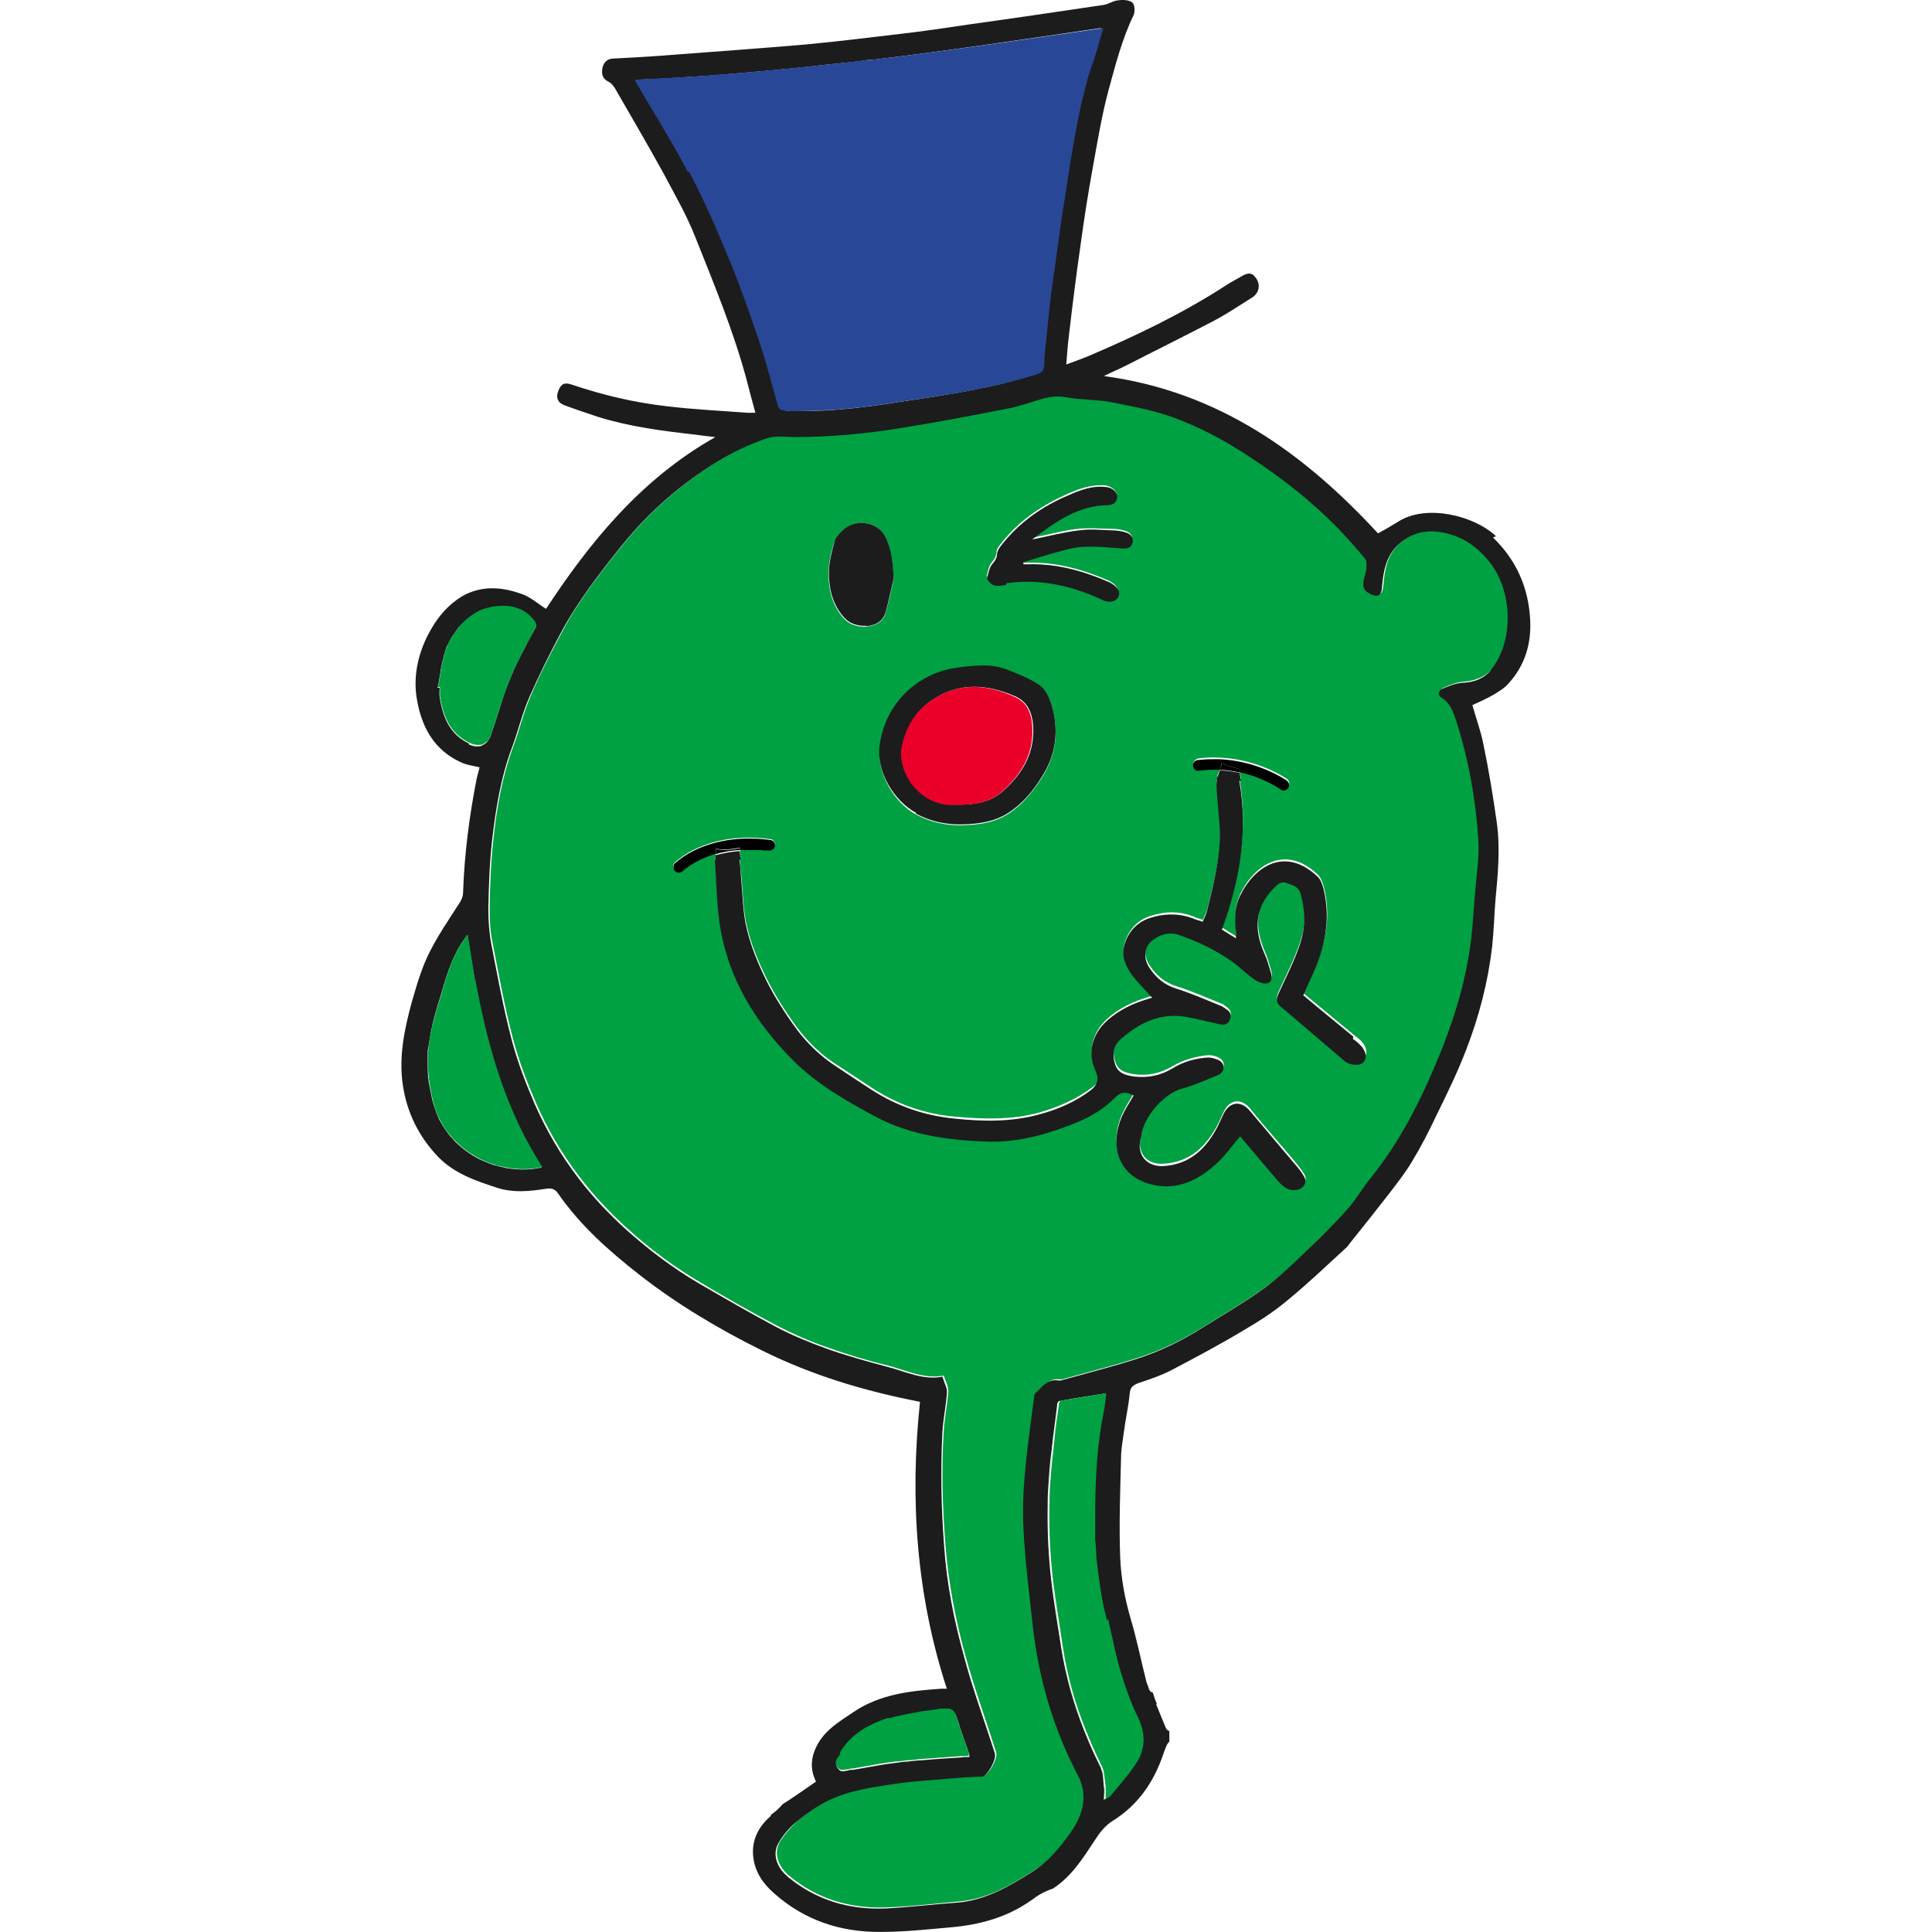 <?xml version="1.0" encoding="UTF-8"?>
<svg id="Layer_1" data-name="Layer 1" xmlns="http://www.w3.org/2000/svg" viewBox="0 0 512 512">
  <defs>
    <style>
      .cls-1 {
        fill: none;
      }

      .cls-2 {
        fill: #1c1c1c;
      }

      .cls-3 {
        fill: #ea0029;
      }

      .cls-4 {
        fill: #284797;
      }

      .cls-5 {
        fill: #00a142;
      }
    </style>
  </defs>
  <path class="cls-5" d="M131.06,308.84c-1.42-.44-2.74-.98-4.16-1.64,1.31.66,2.74,1.2,4.16,1.64h0Z"/>
  <path class="cls-5" d="M254.69,465.28c-3.5.22-7.11.44-10.61.77,3.5-.22,7-.55,10.61-.77h0Z"/>
  <path class="cls-5" d="M302.71,461.34c0,.77-.11,1.64-.33,2.41.22-.77.33-1.64.33-2.41h0Z"/>
  <path class="cls-5" d="M117.93,172.52c0-.22.22-.44.22-.77,0,.22-.22.44-.22.77h0Z"/>
  <path class="cls-5" d="M122.75,164.86c1.09-1.09,2.3-1.97,3.61-2.74-1.31.77-2.63,1.64-3.61,2.74h0Z"/>
  <path class="cls-5" d="M245.93,453.47c1.09-.22,2.3-.33,3.39-.55-1.09.22-2.3.33-3.39.55h0Z"/>
  <path class="cls-1" d="M117.6,173.72c0-.11,0-.22.11-.44,0,.11,0,.22-.11.44"/>
  <path class="cls-5" d="M243.09,453.9c.88-.11,1.75-.22,2.52-.44-.88.11-1.75.22-2.52.44h0Z"/>
  <path class="cls-5" d="M301.18,455.33c.98,2.08,1.42,3.94,1.42,5.91,0-1.86-.44-3.83-1.42-5.91h0Z"/>
  <path class="cls-5" d="M256.76,465.17h0v-.66c-.98-2.95-2.19-5.91-3.06-8.97.88,3.06,2.08,6.02,3.06,8.97v.66h0Z"/>
  <path class="cls-5" d="M273.06,99.55c-2.63.77-5.25,1.53-7.88,2.19,2.63-.66,5.25-1.31,7.88-2.19,2.52-.77,2.84-.88,3.06-2.95-.22,2.08-.55,2.19-3.06,2.95h0Z"/>
  <path class="cls-5" d="M224.6,468.67c.33,0,.66-.22.98-.22h.22-.22c-.33,0-.66,0-.98.22h0Z"/>
  <path class="cls-5" d="M228.54,468.02c2.95-.55,5.91-1.09,8.86-1.42.98,0,1.97-.22,2.95-.33-.98,0-1.97.22-2.95.33-2.95.33-5.91.88-8.86,1.42h0Z"/>
  <path class="cls-5" d="M289.69,14.65c.77-2.3,1.31-4.7,2.08-7.11-20.24,2.95-40.37,6.02-60.5,8.42,20.13-2.41,40.37-5.47,60.5-8.42-.66,2.41-1.31,4.81-2.08,7.11h0Z"/>
  <path class="cls-5" d="M113.45,278.75c0-.55.11-1.09.22-1.64,0,.55-.11,1.09-.22,1.64h0Z"/>
  <path class="cls-5" d="M126.03,306.65c-1.97-1.09-3.83-2.52-5.47-4.16,1.64,1.64,3.5,3.06,5.47,4.16h0Z"/>
  <path class="cls-5" d="M120.45,302.38c-.33-.33-.66-.77-1.09-1.2.33.44.66.77,1.09,1.2h0Z"/>
  <path class="cls-5" d="M134.45,309.6c-.55,0-.98-.22-1.53-.33.55.11.98.22,1.53.33h0Z"/>
  <path class="cls-1" d="M235.87,455.44c.44-.11.88-.22,1.31-.33-.44.11-.88.22-1.31.33"/>
  <path class="cls-5" d="M237.62,455c1.75-.44,3.5-.77,5.25-1.09-1.75.33-3.5.66-5.25,1.09h0Z"/>
  <path class="cls-1" d="M233.46,456.31c.55-.22,1.2-.44,1.75-.66-.55.22-1.2.44-1.75.66"/>
  <path class="cls-1" d="M128.87,196.7l.33-.33c0,.11-.22.22-.33.33"/>
  <path class="cls-5" d="M126.36,262.12c3.17,16.63,7.77,32.6,17.29,47.26-9.41-14.66-14.11-30.63-17.29-47.26h0Z"/>
  <path class="cls-5" d="M120.45,167.6c-.66.98-1.31,2.08-1.86,3.17,0,.11-.11.22-.22.44,0-.11.11-.22.22-.44.55-1.09,1.09-2.19,1.86-3.17h0Z"/>
  <path class="cls-5" d="M141.56,164.53c.55.77.66,1.2.11,2.08-.88,1.53-1.64,3.06-2.52,4.7.88-1.53,1.75-3.06,2.52-4.7.44-.88.44-1.31-.11-2.08-2.74-3.61-6.56-4.38-10.61-3.83-.88.11-1.75.33-2.52.55.77-.22,1.64-.44,2.52-.55,4.05-.55,7.88.22,10.61,3.83h0Z"/>
  <path class="cls-5" d="M133.03,185.54c.66-2.08,1.42-4.16,2.3-6.24,1.09-2.74,2.52-5.36,3.83-7.99-1.42,2.63-2.74,5.25-3.83,7.99-.88,2.08-1.64,4.05-2.3,6.24h0Z"/>
  <path class="cls-5" d="M251.84,452.7c.11,0,.33,0,.44.22-.11,0-.22-.11-.44-.22h0Z"/>
  <path class="cls-5" d="M279.19,381.81c0,.77-.22,1.42-.22,2.19-.44,3.72-.77,7.44-.98,11.05.22-3.72.44-7.44.98-11.05,0-.77.22-1.42.22-2.19h0Z"/>
  <path class="cls-5" d="M277.66,81.94c-.44,4.05-.88,8.1-1.2,12.14.44-4.05.77-8.1,1.2-12.14h0Z"/>
  <path class="cls-5" d="M252.06,104.36c-.22,0-.55,0-.77.11.22,0,.55,0,.77-.11h0Z"/>
  <path class="cls-5" d="M263.77,102.07c-1.42.33-2.84.66-4.27.88,1.42-.33,2.84-.55,4.27-.88h0Z"/>
  <path class="cls-5" d="M292.76,477.1h0c.77-.55,1.09-.77,1.31-.98,1.97-2.41,4.16-4.81,5.91-7.33-1.86,2.52-3.94,4.92-5.91,7.33-.22.22-.55.44-1.31.98h0Z"/>
  <path class="cls-5" d="M292.43,374.04c-1.75,8.42-2.08,16.96-2.3,25.49.11-8.53.55-17.07,2.3-25.49.33-1.64.44-3.28.66-4.81-.55,0-.98.22-1.53.22.55,0,.98-.22,1.53-.22-.22,1.53-.33,3.17-.66,4.81h0Z"/>
  <path class="cls-5" d="M290.35,465.17c.55,1.09.98,2.19,1.53,3.17,0,.11,0,.22.11.33,0-.11,0-.22-.11-.33-.55-1.09-.98-2.08-1.53-3.17h0Z"/>
  <path class="cls-5" d="M280.39,61.48c-.55,3.5-.98,6.89-1.42,10.39.44-3.5.98-6.89,1.42-10.39h0Z"/>
  <path class="cls-5" d="M380.83,140.58c-3.94-.33-7.22.98-9.96,3.5-3.28,2.95-3.94,7-4.27,11.16-.22,2.19-.98,2.84-2.95,1.97-1.86-.88-2.41-1.86-1.86-3.94.22-1.09.55-2.08.66-3.17,0-.77,0-1.75-.33-2.3-2.19-2.63-4.49-5.25-6.89-7.77-6.89-7.22-14.77-13.35-23.08-18.82-7-4.59-14.44-8.64-22.32-11.38-4.92-1.64-10.17-2.74-15.43-3.61-3.72-.66-7.66-.55-11.38-1.2-2.63-.44-4.92,0-7.33.66-2.52.77-5.03,1.64-7.66,2.19-9.52,1.86-19.15,3.72-28.77,5.25-9.3,1.53-18.71,2.52-28.12,2.41-2.52,0-5.25-.44-7.55.33-4.38,1.53-8.75,3.5-12.69,5.91-9.74,6.02-18.38,13.35-25.6,22.32-5.91,7.33-11.82,14.77-16.19,23.08-3.06,5.69-6.02,11.49-8.53,17.4-1.86,4.27-2.95,8.97-4.59,13.35-2.95,7.99-4.38,16.3-5.25,24.62-.66,6.02-.88,12.03-.98,18.05,0,3.06.11,6.13.77,9.19,1.64,8.42,3.17,16.96,5.36,25.27,1.53,5.91,3.72,11.6,6.13,17.18,3.06,7,6.89,13.57,11.6,19.69,3.83,5.03,8.1,9.52,12.69,13.68,5.91,5.36,12.36,10.17,19.25,14.22,6.78,4.05,13.68,7.99,20.57,11.6,4.27,2.19,8.75,4.16,13.24,5.69,5.25,1.86,10.61,3.5,16.08,4.81,4.7,1.2,9.3,3.61,14.66,2.63.44,1.42,1.2,2.74,1.2,4.05-.22,3.5-.98,7-1.2,10.5-.66,10.17-.33,20.24.44,30.3.77,9.96,2.63,19.69,5.25,29.21,2.41,8.75,5.47,17.18,8.21,25.82.44,1.53-1.86,5.8-3.39,6.13h-1.09c-2.3.11-4.49.22-6.78.44-4.81.44-9.52.66-14.22,1.31-4.59.66-9.3,1.31-13.68,2.63-4.92,1.42-9.3,4.16-13.24,7.44-1.86,1.64-3.61,3.61-4.92,5.69-1.75,2.95-.55,6.56,2.52,9.08,7.55,6.24,16.41,8.75,26.04,8.31,6.24-.22,12.36-.98,18.6-1.53,7.66-.55,13.89-4.27,20.13-8.21,4.27-2.63,7.44-6.35,10.17-10.5,3.28-4.7,4.59-9.74,1.86-14.99-6.35-12.03-10.17-24.94-11.82-38.4-1.09-9.08-2.3-18.27-2.63-27.35-.55-11.6,1.42-23.08,2.84-34.57,0-.44.22-.88.55-1.2,1.75-1.42,3.06-3.5,5.8-3.17.44,0,.98,0,1.53-.22,6.35-1.75,12.69-3.39,18.93-5.36,6.56-2.08,12.58-5.03,18.38-8.75,5.58-3.5,11.38-6.78,16.63-10.72,4.92-3.72,9.3-8.21,13.78-12.58,2.84-2.63,5.47-5.47,7.99-8.42,1.97-2.3,3.5-5.03,5.47-7.44,7.88-9.74,13.46-20.68,18.16-32.27,4.81-11.71,8.21-23.74,9.08-36.43.11-1.86.33-3.72.44-5.58.33-5.14,1.31-10.28.98-15.43-.66-10.72-2.52-21.22-5.8-31.4-.77-2.41-1.53-4.92-3.94-6.35-1.2-.77-.55-1.97.11-2.3,1.75-.77,3.61-1.53,5.47-1.64,3.06-.22,5.69-1.31,7.66-3.5,6.35-7.44,6.13-21.22-.33-28.99-3.61-4.49-8.21-7.33-14.11-7.88l-.33.33ZM261.47,152.72c.33-1.2.55-2.74,1.31-3.61s1.2-1.64,1.31-2.84c0-.66.55-1.42.98-1.97,4.81-6.24,10.94-10.39,17.94-13.46,3.17-1.42,6.45-2.52,9.96-2.19,1.53.22,2.95,1.31,2.95,2.63s-1.09,2.19-2.63,2.19c-7.77,0-13.68,4.38-19.91,9.08,4.49-.88,8.31-1.97,12.36-2.41,2.95-.33,5.91,0,8.97,0,1.31,0,2.63.22,3.83.66,1.09.44,1.86,1.42,1.42,2.74-.33,1.2-1.31,1.53-2.52,1.42-4.92-.22-9.85-1.09-14.77.22-3.94,1.09-7.77,2.3-11.6,3.39v.55h1.31c7.44-.22,14.55,1.75,21.33,4.7.55.22.98.55,1.42.88.98.88,1.75,1.97.88,3.39-.66,1.09-2.3,1.31-3.61.66-8.21-3.83-16.74-5.91-25.93-4.59-1.53.22-3.28.77-4.49-.77-.22-.33-.66-.88-.55-1.09v.44ZM253.92,177.12c4.49-.55,8.75-1.09,13.02.55,2.74.98,5.47,2.19,7.99,3.72,2.95,1.75,3.72,4.92,4.38,8.1,1.2,6.02,0,11.6-3.28,16.74-2.41,3.72-5.14,7.11-8.97,9.52-3.61,2.3-7.77,2.84-11.92,2.95-4.38.11-8.53-.77-12.36-2.84-5.69-3.06-10.5-10.83-9.63-17.94,1.53-11.27,10.17-19.25,20.79-20.57v-.22ZM221.21,143.53c.33-1.2,1.53-2.41,2.74-3.39,3.5-2.74,8.75-1.64,10.61,2.08,1.86,3.61,1.97,7.33,2.3,11.16-.66,3.06-1.31,6.13-2.19,9.08-.55,2.08-2.3,3.39-5.14,3.61-2.52.11-4.59-.66-6.02-2.3-3.06-3.5-3.94-7.66-3.94-11.71,0-2.84.66-5.69,1.53-8.42l.11-.11ZM361.35,280.94c-.88.98-3.61.77-4.92-.33-5.03-4.27-9.96-8.53-14.99-12.8-.44-.33-.88-.77-1.31-1.09-2.08-1.53-2.08-2.3-.98-4.59,1.86-4.05,3.94-8.1,5.36-12.36,1.53-4.38,1.53-8.97.22-13.57-.55-2.08-2.3-2.41-3.83-2.84-1.42-.44-2.41.55-3.39,1.53-4.92,5.14-5.03,10.83-2.41,17.07.77,1.64,1.2,3.39,1.75,5.14.66,2.3-.33,3.39-2.52,2.74-1.2-.33-2.19-1.2-3.28-1.97-1.31-.98-2.52-2.3-3.94-3.28-4.49-3.28-9.41-5.58-14.66-7.44-2.63-.88-5.03-.11-7.11,1.53-2.08,1.64-2.41,4.49-.77,7,1.75,2.74,4.05,4.7,7.22,5.69,4.16,1.31,8.1,3.06,12.14,4.7.33.11.66.44.98.66,1.09.66,1.53,1.64,1.09,2.84-.55,1.42-1.64,1.53-2.95,1.2-2.84-.66-5.58-1.42-8.42-1.86-7.11-1.2-12.8,1.53-17.83,6.13-1.97,1.75-1.97,4.16-1.2,6.45.77,2.3,2.74,2.84,4.92,3.17,3.61.55,7-.22,10.17-2.08,2.95-1.75,6.13-2.63,9.52-2.95.98,0,2.08.22,2.95.77,1.64.88,1.53,3.17-.22,3.83-3.06,1.31-6.24,2.74-9.52,3.61-4.7,1.2-10.28,7.44-10.83,12.25,0,.55-.22.98-.33,1.42-.88,4.16,1.75,7.22,6.13,6.89,7.11-.44,11.38-4.7,14.44-10.61.55-1.09.98-2.19,1.53-3.28,1.64-3.28,4.7-3.5,7-.66,3.83,4.81,7.99,9.41,11.92,14.11.88,1.09,1.75,2.19,2.41,3.28.88,1.53-.22,3.28-2.08,3.5-2.52.33-3.94-1.31-5.36-2.95-3.28-3.72-6.45-7.55-9.52-11.27-1.97,2.3-3.72,4.81-5.91,6.89-4.92,4.7-10.72,7.66-17.83,5.8-8.86-2.3-10.94-10.39-7.66-17.83.88-1.97,2.08-3.83,3.17-5.69-2.19-1.09-3.39-1.09-5.03.66-4.49,4.59-10.28,6.89-16.19,8.75-5.58,1.86-11.27,2.95-17.07,2.84-10.5-.22-20.68-1.64-30.2-6.67-7.77-4.16-15.54-8.64-21.77-14.88-10.07-10.07-17.29-21.88-19.47-36.32-.77-5.36-.88-10.83-1.2-15.97h-.11c.11-.66.22-1.31.22-2.08-3.17.88-6.24,2.41-8.75,4.59-.55.55-1.42.55-2.08,0s-.55-1.53,0-2.08c1.53-1.31,3.17-2.41,4.92-3.28,6.35-3.17,13.57-3.83,20.57-2.84.77.11,1.2,1.09.98,1.75-.22.77-.98,1.09-1.75.98h-1.31c-.44,0-.88,0-1.31-.11h-4.81v.33c0,.66,0,1.31.22,1.86-.11,0-.22,0-.33.11.11,1.53.22,3.17.44,4.7.44,4.59.44,9.19,1.53,13.68,1.09,4.59,2.95,9.08,5.03,13.35,2.3,4.59,5.14,9.08,8.21,13.24,2.95,3.94,6.56,7.44,10.83,10.07,3.06,1.97,6.02,3.94,8.97,5.91,6.78,4.38,14.11,7,22.21,7.66,7.44.66,14.88.88,22.1-1.09,4.92-1.42,9.63-3.39,13.78-6.45,2.74-2.08,2.74-1.97,1.31-5.03-2.19-4.59-1.09-9.63,2.95-13.35,3.28-2.95,7.11-4.7,11.27-5.91.33,0,.55-.22.77-.22-1.86-1.97-3.83-3.83-5.36-6.02-1.64-2.3-2.95-4.92-2.08-7.77.98-3.39,3.17-6.13,6.78-7.33,4.05-1.31,7.99-1.42,12.03.33.55.22,1.2.44,1.97.66.44-.98.98-1.97,1.2-2.95,1.64-6.78,3.5-13.46,3.39-20.46,0-4.05-.55-7.99-.88-12.03,0-.88,0-1.75.11-2.74.33-.66.55-1.31.77-1.97-1.86,0-3.83,0-5.69.22-.77,0-1.42-.77-1.42-1.42s.66-1.31,1.42-1.42c1.75-.22,3.5-.33,5.25-.22,6.35.22,12.69,2.19,18.05,5.58.66.44.88,1.31.55,1.97s-1.31.98-1.97.55c-1.42-.98-2.95-1.75-4.59-2.52-2.08-.88-4.16-1.53-6.35-2.08,0,.77.11,1.42.33,2.08h-.44c2.3,13.68,0,26.58-4.59,39.49.98.66,2.3,1.42,3.72,2.3v-1.75c-.44-3.28-.33-6.56,1.09-9.52,3.83-7.88,12.03-13.13,20.46-5.14.88.77,1.31,2.19,1.64,3.28,2.08,7.99.44,15.54-2.95,22.87-.77,1.75-1.53,3.39-2.41,5.36,4.38,3.61,8.75,7.22,13.24,10.94.66.55,1.31.98,1.86,1.53,1.64,1.53,1.97,3.5.88,4.7l-.11.55Z"/>
  <path class="cls-5" d="M223.18,16.84c2.41-.22,4.81-.55,7.22-.88-2.41.33-4.81.55-7.22.88h0Z"/>
  <path class="cls-5" d="M204.03,18.81c4.92-.44,9.96-.98,14.88-1.53-4.92.55-9.96,1.09-14.88,1.53h0Z"/>
  <path class="cls-5" d="M188.5,20.12c1.31,0,2.74-.22,4.05-.33-1.31,0-2.74.22-4.05.33h0Z"/>
  <path class="cls-5" d="M293.3,429.29c1.09,4.59,1.97,9.19,3.28,13.78,1.31,4.16,2.74,8.42,4.7,12.36-1.97-3.94-3.39-8.1-4.7-12.36-1.31-4.49-2.19-9.19-3.28-13.78h0Z"/>
  <path class="cls-5" d="M290.35,411.35c0,.55,0,1.2.11,1.75,0-.55,0-1.2-.11-1.75h0Z"/>
  <path class="cls-5" d="M206.33,107.21c.11.55.55,1.31.98,1.42-.44-.11-.88-.88-.98-1.42h0Z"/>
  <path class="cls-5" d="M291.55,421.19c0,.66.22,1.2.33,1.86-.11-.66-.22-1.2-.33-1.86h0Z"/>
  <path class="cls-5" d="M209.61,108.96h2.08c3.61,0,7.22-.22,10.72-.44-3.61.33-7.11.44-10.72.44h-2.08Z"/>
  <path class="cls-1" d="M205.67,105.13c-.22-.88-.44-1.64-.66-2.52.22.88.44,1.64.66,2.52"/>
  <path class="cls-2" d="M396.47,142.11c-5.91-5.58-18.49-8.53-25.82-3.94-1.75,1.09-3.61,2.19-5.47,3.17-19.69-21.33-42.34-37.63-72.64-41.68,2.19-1.09,4.05-1.86,5.8-2.74,7.66-3.94,15.43-7.77,22.97-11.71,3.61-1.86,7-4.16,10.5-6.35,1.75-1.09,2.3-3.17,1.2-4.92s-2.19-1.86-4.27-.55c-1.31.77-2.63,1.42-3.94,2.3-11.49,7.44-23.85,13.35-36.43,18.71-1.86.77-3.72,1.42-5.8,2.19.22-2.95.44-5.58.77-8.21.88-7.66,1.86-15.32,2.95-22.97.98-7.22,2.08-14.33,3.39-21.44,1.2-6.67,2.3-13.35,4.05-19.91,1.86-6.78,3.61-13.68,6.67-20.02.44-.88.33-2.84-.33-3.39-.88-.66-2.52-.77-3.83-.55-1.31.11-2.41.98-3.72,1.2-11.82,1.75-23.63,3.5-35.45,5.14-5.14.77-10.28,1.53-15.54,2.19-9.41,1.09-18.71,2.3-28.12,3.17-12.69,1.09-25.38,1.97-38.07,2.95-4.27.33-8.53.55-12.8.77-1.53,0-2.52.98-2.84,2.3-.33,1.53-.22,2.95,1.53,3.83.98.44,1.64,1.53,2.19,2.52,4.16,7.22,8.31,14.33,12.36,21.66,2.95,5.58,6.13,11.05,8.42,16.85,4.92,12.36,10.07,24.72,13.57,37.63.77,2.95,1.53,5.91,2.41,9.08h-2.19c-7.11-.55-14.33-.88-21.44-1.75-8.53-.98-16.85-2.95-24.94-5.69-1.97-.66-2.84-.33-3.61,1.53-.77,1.86-.22,3.28,1.64,3.94,2.95,1.09,5.91,2.08,8.86,3.06,8.42,2.63,17.07,3.72,25.71,4.7,1.64.22,3.28.44,5.36.66-19.58,11.05-33.15,27.68-44.86,45.51-2.3-1.42-4.16-3.17-6.45-3.94-4.92-1.75-9.85-2.3-14.88.11-4.59,2.41-7.77,6.45-9.96,10.72-2.74,5.36-4.05,11.49-2.84,17.61,1.31,7.11,4.59,12.91,11.38,16.08,1.53.77,3.28.98,5.14,1.42-.22.98-.55,1.97-.77,2.95-1.97,10.07-3.28,20.13-3.61,30.3,0,.88-.44,1.97-.98,2.74-3.61,5.69-7.55,11.16-9.85,17.5-1.09,2.84-1.86,5.69-2.74,8.64-1.97,7.22-3.5,14.44-2.41,21.99,1.09,7.44,4.27,13.78,9.41,19.15,4.38,4.49,10.07,6.35,15.75,8.21,4.16,1.31,8.42.88,12.69.22,1.31-.22,2.41-.11,3.28,1.2,5.91,8.53,13.46,15.21,21.55,21.55,10.07,7.88,21.11,14.44,32.6,20.13,13.24,6.56,27.13,10.72,41.79,13.57-2.74,25.82-.98,51.2,7.11,76.03h-1.42c-8.21.55-16.3,1.42-23.41,6.24-4.05,2.74-8.21,5.14-10.17,10.07-1.2,2.95-.98,5.69.33,8.31-2.74,1.86-5.47,3.83-8.21,5.58-.22.11-.44.22-.66.44-.88.98-1.86,1.97-3.06,2.74v.22c-.22.33-.55.55-.77.77-2.84,2.74-4.38,6.13-3.94,10.17.44,4.05,2.63,7.11,5.47,9.63,8.1,7.22,17.72,10.39,28.44,10.28,6.13,0,12.14-.66,18.27-1.2,7.77-.66,15.1-2.63,21.55-7.22,0,0,.22-.11.33-.22,1.53-1.2,3.39-2.19,5.36-2.84h0c5.03-3.28,7.99-8.1,11.16-12.91,1.2-1.86,2.52-3.61,4.49-4.92,6.78-4.16,11.05-10.28,13.57-17.72.66-1.86.98-2.84,1.64-3.39v-2.84c-.33,0-.77-.44-.88-.66-.88-2.08-1.75-4.27-2.63-6.45h.22c-.44-.98-.77-1.97-1.09-3.06-.55-.11-.88-.44-1.09-1.09-.11-.66-.55-1.31-.66-1.97-1.42-5.58-2.52-11.16-4.16-16.63-1.53-5.25-2.52-10.72-2.74-16.08-.33-8.75,0-17.5.22-26.26,0-2.41.44-4.7.77-7.11.44-3.39,1.2-6.67,1.53-10.07.11-1.75.98-2.3,2.41-2.84,2.95-.98,5.91-1.97,8.64-3.39,6.67-3.5,13.24-7,19.58-10.83,3.94-2.3,7.77-4.81,11.16-7.66,5.47-4.49,10.61-9.41,15.86-14.22.22-.22.44-.66.66-.88,3.5-4.38,7-8.75,10.39-13.13,2.08-2.74,4.27-5.47,6.02-8.42,2.41-3.94,4.49-7.99,6.45-12.14,2.84-5.8,5.69-11.6,7.99-17.61,3.39-8.75,5.8-17.94,6.89-27.35.44-4.05.55-8.21.88-12.36.66-6.89,1.31-13.78.33-20.68-.98-6.89-2.08-13.68-3.5-20.46-.66-3.5-1.97-7-2.95-10.5,1.97-.88,3.83-1.75,5.58-2.74,1.42-.88,2.95-1.75,4.05-3.06,4.38-4.81,6.02-10.61,5.69-16.85-.44-8.42-3.61-15.75-9.85-21.77l.77-.33ZM193.31,67.82c-3.06-7.55-6.35-15.1-10.07-22.32-4.16-7.99-8.97-15.75-13.46-23.63,0-.11-.11-.33-.22-.55v-.22c6.35-.22,12.69-.66,18.93-1.09,1.31,0,2.74-.22,4.05-.33,2.52-.22,5.14-.44,7.66-.66,1.31-.11,2.52-.22,3.83-.33,4.92-.44,9.96-.98,14.88-1.53,1.42-.11,2.84-.33,4.27-.44,2.41-.22,4.81-.55,7.22-.88h.88c20.13-2.41,40.37-5.47,60.5-8.42-.66,2.41-1.31,4.81-2.08,7.11-.22.55-.33,1.09-.55,1.75-.77,2.19-1.42,4.27-1.97,6.45-.55,2.19-1.09,4.38-1.53,6.56-.22,1.09-.44,2.19-.66,3.28-.66,3.28-1.2,6.67-1.75,9.96-.44,2.84-.88,5.8-1.31,8.64-.55,3.39-.98,6.78-1.53,10.17-.55,3.5-.98,6.89-1.42,10.39-.22,1.86-.55,3.72-.77,5.58-.22,1.53-.44,3.06-.55,4.59-.44,4.05-.88,8.1-1.2,12.14,0,.55,0,1.09-.11,1.64v.88c-.22,2.08-.55,2.19-3.06,2.95-2.63.77-5.25,1.53-7.88,2.19-.44.11-.98.22-1.42.33-1.42.33-2.84.66-4.27.88-2.41.55-4.92.98-7.33,1.42-.22,0-.55,0-.77.11-1.31.22-2.63.44-3.94.66-1.42.22-2.84.44-4.38.66-1.42.22-2.84.44-4.38.66-5.47.88-10.83,1.64-16.3,2.08-3.61.33-7.11.44-10.72.44h-2.08c-.77,0-1.53-.11-2.19-.33h0c-.44-.11-.88-.88-.98-1.42-.22-.66-.44-1.42-.55-2.08-.22-.88-.44-1.64-.66-2.52-1.09-4.05-2.19-8.1-3.5-12.03-2.52-7.66-5.25-15.21-8.21-22.65l-.44-.11ZM124.28,197.03c-5.14-2.41-7-7.11-7.77-12.36-.11-.77,0-1.64,0-2.41h-.55c.33-1.42.55-2.84.77-4.16v-.22c.22-1.31.55-2.74.88-3.94,0-.11,0-.22.11-.44,0-.22.22-.55.22-.77s.22-.44.22-.77c0-.22.11-.33.22-.55,0-.11.11-.22.22-.44.55-1.09,1.09-2.19,1.86-3.17.66-.98,1.42-1.97,2.3-2.74,1.09-1.09,2.3-1.97,3.61-2.74.66-.33,1.42-.66,2.08-.88.77-.22,1.64-.44,2.52-.55,4.05-.55,7.88.22,10.61,3.83.55.77.66,1.2.11,2.08-.88,1.53-1.75,3.06-2.52,4.7-1.42,2.63-2.74,5.25-3.83,7.99-.88,2.08-1.64,4.05-2.3,6.24-.98,2.95-1.86,5.91-2.84,8.75-.22.88-.66,1.53-1.09,2.08,0,.11-.22.22-.33.33-.44.44-.98.66-1.53.88h-.33c-.77.11-1.75,0-2.74-.55l.11-.22ZM143.64,309.38c-1.64.33-3.28.55-4.92.55h0c-1.42,0-2.84-.11-4.16-.33-.55,0-.98-.22-1.53-.33-.66-.11-1.2-.33-1.86-.44-1.42-.44-2.74-.98-4.16-1.64-.33-.22-.66-.33-.98-.55-1.97-1.09-3.83-2.52-5.47-4.16h0c-.33-.33-.66-.77-1.09-1.2-1.2-1.42-2.19-2.95-3.06-4.59-.77-1.64-1.42-3.5-1.86-5.25-.22-1.09-.44-2.19-.66-3.28-.44-1.97-.55-3.94-.55-5.91v-3.28c0-.55.11-1.09.22-1.64.22-1.31.44-2.74.66-4.05.22-.77.33-1.64.55-2.41.77-2.95,1.64-5.91,2.52-8.75,1.42-4.7,2.95-9.52,6.02-13.57.11-.22.33-.33.55-.77.55,3.39,1.09,6.78,1.64,10.17.11.66.22,1.31.33,1.97.11.77.33,1.53.44,2.3,3.17,16.63,7.77,32.6,17.29,47.26l.11-.11ZM222.74,464.74c2.52-4.27,6.45-6.67,10.72-8.42.55-.22,1.2-.44,1.75-.66h.66c.44-.11.88-.22,1.31-.33.11,0,.33,0,.44-.11,1.75-.44,3.5-.77,5.25-1.09h.22c.88-.11,1.75-.22,2.52-.44h.33c1.09-.22,2.3-.33,3.39-.55h2.52c.11,0,.33,0,.44.22.22.11.33.22.55.44.33.33.55.88.77,1.53,0,.22.11.44.22.66.88,3.06,2.08,6.02,3.06,8.97v.66c-.66,0-1.42,0-2.08.11-3.5.22-7.11.44-10.61.77-1.2,0-2.52.22-3.72.33-.98,0-1.97.22-2.95.33-2.95.33-5.91.88-8.86,1.42-.88.11-1.75.33-2.63.44h-.33c-.33,0-.66,0-.98.22h-.33c-.88.22-1.64.44-2.41-.66-.98-1.42.22-2.52.88-3.5l-.11-.33ZM301.18,455.33c.98,2.08,1.42,3.94,1.42,5.91h0c0,.77-.11,1.64-.33,2.41-.11.55-.33,1.09-.44,1.53-.22.55-.44.98-.77,1.53-.33.55-.55.98-.98,1.53,0,.11-.22.33-.33.44-1.86,2.52-3.94,4.92-5.91,7.33-.22.22-.55.44-1.31.98,0-1.42.22-2.52,0-3.5-.22-1.64-.11-3.39-.77-4.81,0-.11,0-.22-.11-.33-.55-1.09-.98-2.08-1.53-3.17-.98-2.08-1.86-4.16-2.74-6.35-2.84-7.11-4.92-14.44-6.13-21.99-.88-5.91-1.97-11.82-2.63-17.72-.77-6.56-1.09-13.13-.98-19.8h0c0-1.42,0-2.84.11-4.27.22-3.72.44-7.44.98-11.05,0-.77.22-1.42.22-2.19.44-3.17.77-6.24,1.2-9.41v-.33c.11-.33.33-.77.55-.77,3.5-.66,7-1.2,10.5-1.75.55,0,.98-.22,1.53-.22-.22,1.53-.33,3.17-.66,4.81-1.75,8.42-2.08,16.96-2.3,25.49v8.64c0,.98,0,2.08.22,3.06,0,.55,0,1.2.11,1.75.22,2.74.55,5.47,1.09,8.21,0,.66.22,1.2.33,1.86.22.98.44,1.97.55,2.95.22,1.09.44,2.19.77,3.17,1.09,4.59,1.97,9.19,3.28,13.78,1.31,4.16,2.74,8.42,4.7,12.36l.33-.11ZM395.27,177.44c-1.86,2.3-4.49,3.39-7.66,3.5-1.86.11-3.72.88-5.47,1.64-.66.33-1.42,1.53-.11,2.3,2.41,1.53,3.17,3.94,3.94,6.35,3.28,10.28,5.14,20.79,5.8,31.4.33,5.03-.66,10.28-.98,15.43-.11,1.86-.33,3.72-.44,5.58-.77,12.69-4.27,24.72-9.08,36.43-4.7,11.49-10.28,22.54-18.16,32.27-1.97,2.41-3.5,5.14-5.47,7.44-2.52,2.95-5.25,5.69-7.99,8.42-4.49,4.27-8.86,8.75-13.78,12.58-5.25,3.94-11.05,7.22-16.63,10.72-5.8,3.72-11.82,6.67-18.38,8.75-6.24,1.97-12.58,3.61-18.93,5.36-.44.11-.98.33-1.53.22-2.74-.44-4.16,1.64-5.8,3.17-.33.22-.55.77-.55,1.2-1.42,11.49-3.39,22.97-2.84,34.57.44,9.19,1.64,18.27,2.63,27.35,1.64,13.46,5.47,26.26,11.82,38.4,2.74,5.25,1.42,10.28-1.86,14.99-2.84,4.05-5.91,7.77-10.17,10.5-6.24,3.94-12.58,7.66-20.13,8.21-6.24.44-12.36,1.2-18.6,1.53-9.63.44-18.49-2.08-26.04-8.31-3.06-2.52-4.27-6.13-2.52-9.08,1.2-2.08,2.95-4.16,4.92-5.69,3.94-3.28,8.31-6.02,13.24-7.44,4.38-1.31,9.08-1.97,13.68-2.63,4.7-.66,9.52-.88,14.22-1.31,2.3-.22,4.49-.33,6.78-.44h1.09c1.53-.33,3.83-4.59,3.39-6.13-2.74-8.64-5.91-17.07-8.21-25.82-2.63-9.52-4.59-19.25-5.25-29.21-.77-10.17-.98-20.24-.44-30.3.22-3.5.98-7,1.2-10.5,0-1.2-.77-2.52-1.2-4.05-5.25.98-9.85-1.42-14.66-2.63-5.36-1.42-10.83-2.95-16.08-4.81-4.49-1.64-9.08-3.5-13.24-5.69-7-3.72-13.78-7.66-20.57-11.6-6.89-4.05-13.24-8.86-19.25-14.22-4.59-4.16-8.86-8.64-12.69-13.68-4.7-6.13-8.53-12.69-11.6-19.69-2.41-5.58-4.59-11.27-6.13-17.18-2.19-8.31-3.72-16.85-5.36-25.27-.55-2.95-.77-6.13-.77-9.19.11-6.02.33-12.14.98-18.05.98-8.42,2.3-16.74,5.25-24.62,1.64-4.38,2.74-9.08,4.59-13.35,2.63-5.91,5.47-11.71,8.53-17.4,4.49-8.31,10.28-15.75,16.19-23.08,7.22-8.97,15.86-16.41,25.6-22.32,3.94-2.41,8.31-4.38,12.69-5.91,2.3-.77,5.03-.33,7.55-.33,9.41,0,18.82-.88,28.12-2.41,9.63-1.53,19.15-3.39,28.77-5.25,2.63-.55,5.03-1.42,7.66-2.19,2.41-.77,4.7-1.2,7.33-.66,3.72.66,7.66.55,11.38,1.2,5.14.98,10.39,1.97,15.43,3.61,7.99,2.74,15.32,6.67,22.32,11.38,8.31,5.47,16.08,11.6,23.08,18.82,2.41,2.52,4.7,5.14,6.89,7.77.44.55.44,1.53.33,2.3,0,1.09-.44,2.08-.66,3.17-.44,2.08,0,3.06,1.86,3.94,1.97.88,2.84.22,2.95-1.97.33-4.05,1.09-8.21,4.27-11.16,2.74-2.52,6.02-3.83,9.96-3.5,5.91.55,10.5,3.39,14.11,7.88,6.45,7.88,6.67,21.55.33,28.99l.33-.33Z"/>
  <path class="cls-4" d="M182.68,45.61c3.78,7.22,7.11,14.77,10.22,22.32,3.11,7.44,5.77,15.1,8.33,22.65,1.33,3.94,2.44,7.99,3.55,12.03.22.88.44,1.64.67,2.52.22.66.44,1.42.56,2.08.11.55.56,1.31,1,1.42h0c.78.11,1.44.22,2.22.33h2.11c3.66,0,7.33-.22,10.88-.44,5.55-.44,11.11-1.2,16.55-2.08,1.44-.22,2.89-.44,4.44-.66,1.44-.22,2.89-.44,4.44-.66,1.33-.22,2.67-.44,4-.66.22,0,.56,0,.78-.11,2.44-.44,5-.88,7.44-1.42,1.44-.33,2.89-.55,4.33-.88.44-.11,1-.22,1.44-.33,2.67-.66,5.33-1.31,8-2.19,2.55-.77,2.89-.88,3.11-2.95v-.88c0-.55,0-1.09.11-1.64.44-4.05.78-8.1,1.22-12.14.22-1.53.33-3.06.56-4.59.22-1.86.56-3.72.78-5.58.44-3.5,1-6.89,1.44-10.39.44-3.39,1-6.78,1.55-10.17.44-2.84.89-5.8,1.33-8.64.56-3.28,1.11-6.67,1.78-9.96.22-1.09.44-2.19.67-3.28.44-2.19,1-4.38,1.55-6.56.56-2.19,1.22-4.38,2-6.45.22-.55.33-1.09.56-1.75.78-2.3,1.33-4.7,2.11-7.11-20.54,2.95-40.98,6.02-61.41,8.42h-.89c-2.44.33-4.89.55-7.33.88-1.44.11-2.89.33-4.33.44-5,.55-10.11,1.09-15.1,1.53-1.33.11-2.55.22-3.89.33-2.55.22-5.22.44-7.77.66-1.33,0-2.78.22-4.11.33-6.44.44-12.77.77-19.21,1.09v.22c0,.22.11.44.22.55,4.55,7.88,9.44,15.54,13.66,23.63l.44.11Z"/>
  <path class="cls-4" d="M218.91,17.39c1.42-.11,2.84-.33,4.27-.44-1.42.11-2.84.33-4.27.44h0Z"/>
  <path class="cls-4" d="M277.66,81.94c.22-1.53.33-3.06.55-4.59.22-1.86.55-3.72.77-5.58-.22,1.86-.55,3.72-.77,5.58-.22,1.53-.44,3.06-.55,4.59h0Z"/>
  <path class="cls-4" d="M281.93,51.3c.44-2.84.88-5.8,1.31-8.64.55-3.28,1.09-6.67,1.75-9.96-.66,3.28-1.2,6.67-1.75,9.96-.44,2.84-.88,5.8-1.31,8.64h0Z"/>
  <path class="cls-1" d="M192.54,19.79c2.52-.22,5.14-.44,7.66-.66-2.52.22-5.14.44-7.66.66"/>
  <path class="cls-1" d="M251.29,104.47c-1.31.22-2.63.44-3.94.66,1.31-.22,2.63-.44,3.94-.66"/>
  <path class="cls-4" d="M276.13,96.6v-.88c0-.55,0-1.09.11-1.64,0,.55,0,1.09-.11,1.64v.88h0Z"/>
  <path class="cls-4" d="M205.02,102.61c-1.09-4.05-2.19-8.1-3.5-12.03-2.52-7.66-5.25-15.21-8.21-22.65-3.06-7.55-6.35-15.1-10.07-22.32-4.16-7.99-8.97-15.75-13.46-23.63,0-.11-.11-.33-.22-.55,0,.22.11.44.22.55,4.49,7.88,9.3,15.54,13.46,23.63,3.72,7.22,7,14.77,10.07,22.32,3.06,7.44,5.69,15.1,8.21,22.65,1.31,3.94,2.41,7.99,3.5,12.03h0Z"/>
  <path class="cls-1" d="M285.65,29.31c-.22,1.09-.44,2.19-.66,3.28.22-1.09.44-2.19.66-3.28"/>
  <path class="cls-4" d="M281.93,51.3c-.55,3.39-.98,6.78-1.53,10.17.44-3.39.98-6.78,1.53-10.17h0Z"/>
  <path class="cls-4" d="M259.5,102.94c-2.41.55-4.92.98-7.33,1.42,2.41-.44,4.92-.88,7.33-1.42h0Z"/>
  <path class="cls-4" d="M287.18,22.86c.55-2.19,1.2-4.38,1.97-6.45.22-.55.33-1.09.55-1.75-.22.55-.33,1.09-.55,1.75-.77,2.19-1.42,4.27-1.97,6.45h0Z"/>
  <path class="cls-1" d="M247.36,105.13c-1.42.22-2.84.44-4.38.66,1.42-.22,2.84-.44,4.38-.66"/>
  <path class="cls-4" d="M222.41,108.63c5.47-.44,10.94-1.2,16.3-2.08,1.42-.22,2.84-.44,4.38-.66-1.42.22-2.84.44-4.38.66-5.47.88-10.83,1.64-16.3,2.08h0Z"/>
  <path class="cls-1" d="M265.19,101.74c-.44.11-.98.22-1.42.33.44-.11.98-.22,1.42-.33"/>
  <path class="cls-4" d="M207.31,108.63h0c.77.11,1.42.22,2.19.33-.77,0-1.53-.11-2.19-.33h0Z"/>
  <path class="cls-4" d="M169.46,21.11h0c6.35-.22,12.69-.66,18.93-1.09-6.35.44-12.58.77-18.93,1.09h0Z"/>
  <path class="cls-5" d="M293.3,429.29c-.22-1.09-.55-2.19-.77-3.28-.22-.98-.44-1.97-.55-2.95-.11-.66-.22-1.2-.33-1.86-.44-2.74-.77-5.47-1.09-8.21,0-.55,0-1.2-.11-1.75,0-.98-.11-2.08-.22-3.06v-8.64c.11-8.53.55-17.07,2.3-25.49.33-1.64.44-3.28.66-4.81-.55,0-.98.22-1.53.22-3.5.55-7,1.2-10.5,1.75-.22,0-.44.44-.55.77v.33c-.44,3.17-.88,6.24-1.2,9.41,0,.77-.22,1.42-.22,2.19-.44,3.72-.77,7.44-.98,11.05,0,1.42-.11,2.84-.11,4.27h0c-.11,6.56.22,13.13.98,19.8.77,5.91,1.75,11.82,2.63,17.72,1.2,7.66,3.28,14.99,6.13,21.99.88,2.08,1.75,4.27,2.74,6.35.55,1.09.98,2.19,1.53,3.17,0,.11,0,.22.11.33.55,1.42.55,3.28.77,4.81.11.98,0,2.08,0,3.5.77-.55,1.09-.77,1.31-.98,1.97-2.41,4.16-4.81,5.91-7.33,0-.11.22-.33.33-.44.33-.55.66-.98.98-1.53s.55-.98.77-1.53.33-1.09.44-1.53c.22-.77.33-1.64.33-2.41h0c0-1.86-.44-3.83-1.42-5.91-1.97-3.94-3.39-8.1-4.7-12.36-1.31-4.49-2.19-9.19-3.28-13.78l-.33.22Z"/>
  <path class="cls-5" d="M291.88,423.16c.22.98.44,1.97.55,2.95-.22-.98-.44-1.97-.55-2.95h0Z"/>
  <path class="cls-5" d="M290.57,413.1c.22,2.74.55,5.47,1.09,8.21-.44-2.74-.77-5.47-1.09-8.21h0Z"/>
  <path class="cls-5" d="M290.24,408.17c0,.98,0,2.08.22,3.06,0-.98-.11-2.08-.22-3.06h0Z"/>
  <path class="cls-5" d="M290.35,465.17c-.98-2.08-1.86-4.16-2.74-6.35.88,2.08,1.75,4.27,2.74,6.35h0Z"/>
  <path class="cls-5" d="M302.38,463.75c-.11.55-.33,1.09-.44,1.53.22-.55.33-1.09.44-1.53h0Z"/>
  <path class="cls-5" d="M277.88,399.31c0-1.42,0-2.84.11-4.27,0,1.42-.11,2.84-.11,4.27h0Z"/>
  <path class="cls-5" d="M280.5,372.07v.33c-.44,3.17-.88,6.24-1.2,9.41.44-3.17.77-6.24,1.2-9.41v-.33h0Z"/>
  <path class="cls-5" d="M278.86,419.11c-.77-6.56-1.09-13.13-.98-19.8-.11,6.56.22,13.13.98,19.8.77,5.91,1.75,11.82,2.63,17.72,1.2,7.66,3.28,14.99,6.13,21.99-2.84-7.11-4.92-14.44-6.13-21.99-.88-5.91-1.97-11.82-2.63-17.72h0Z"/>
  <path class="cls-5" d="M292.76,473.6c-.22-1.64-.11-3.39-.77-4.81.55,1.42.55,3.28.77,4.81.11.98,0,2.08,0,3.5,0-1.42.22-2.52,0-3.5h0Z"/>
  <path class="cls-5" d="M292.54,426.12c.22,1.09.44,2.19.77,3.28-.22-1.09-.55-2.19-.77-3.28h0Z"/>
  <path class="cls-5" d="M281.16,371.31c3.5-.66,7-1.2,10.5-1.75-3.5.55-7,1.2-10.5,1.75-.22,0-.44.44-.55.77.11-.33.33-.77.55-.77h0Z"/>
  <path class="cls-5" d="M299.98,468.78c0-.11.22-.33.33-.44.33-.55.66-.98.98-1.53-.33.55-.55.98-.98,1.53,0,.11-.22.33-.33.44h0Z"/>
  <path class="cls-5" d="M125.92,259.82c-.11-.66-.22-1.31-.33-1.97-.55-3.39-1.09-6.78-1.64-10.17-.33.33-.44.55-.55.77-3.06,4.05-4.59,8.75-6.02,13.57-.88,2.95-1.75,5.8-2.52,8.75-.22.77-.44,1.64-.55,2.41-.33,1.31-.55,2.74-.66,4.05,0,.55-.11,1.09-.22,1.64v3.28c0,1.97.22,3.94.55,5.91.22,1.09.44,2.19.66,3.28.44,1.86.98,3.61,1.86,5.25.88,1.75,1.86,3.28,3.06,4.59.33.44.66.77,1.09,1.2h0c1.64,1.64,3.5,3.06,5.47,4.16.33.22.66.33.98.55,1.31.66,2.74,1.2,4.16,1.64.55.22,1.2.33,1.86.44.55.11.98.22,1.53.33,1.42.22,2.84.33,4.16.33h0c1.64,0,3.28-.22,4.92-.55-9.41-14.66-14.11-30.63-17.29-47.26-.11-.77-.33-1.53-.44-2.3l-.11.11Z"/>
  <path class="cls-5" d="M123.29,248.34c.11-.22.33-.33.55-.77.55,3.39,1.09,6.78,1.64,10.17-.55-3.39-1.09-6.78-1.64-10.17-.33.33-.44.55-.55.77-3.06,4.05-4.59,8.75-6.02,13.57-.88,2.95-1.75,5.8-2.52,8.75.77-2.95,1.64-5.91,2.52-8.75,1.42-4.7,2.95-9.52,6.02-13.57h0Z"/>
  <path class="cls-5" d="M113.23,282.14c0,1.97.22,3.94.55,5.91.22,1.09.44,2.19.66,3.28-.22-1.09-.44-2.19-.66-3.28-.44-1.97-.55-3.94-.55-5.91h0Z"/>
  <path class="cls-5" d="M125.92,259.82c.11.77.33,1.53.44,2.3-.11-.77-.33-1.53-.44-2.3h0Z"/>
  <path class="cls-5" d="M114.54,291.22c.44,1.86.98,3.61,1.86,5.25.88,1.75,1.86,3.28,3.06,4.59-1.2-1.42-2.19-2.95-3.06-4.59-.77-1.64-1.42-3.5-1.86-5.25h0Z"/>
  <path class="cls-5" d="M132.92,309.27c-.66-.11-1.2-.33-1.86-.44.55.22,1.2.33,1.86.44h0Z"/>
  <path class="cls-5" d="M143.64,309.38h0c-1.64.33-3.28.55-4.92.55,1.64,0,3.28-.22,4.92-.55h0Z"/>
  <path class="cls-1" d="M127.01,307.2c-.33-.22-.66-.33-.98-.55.33.22.66.33.98.55"/>
  <path class="cls-5" d="M138.61,309.93c-1.42,0-2.84-.11-4.16-.33,1.42.22,2.84.33,4.16.33h0Z"/>
  <path class="cls-5" d="M114.32,273.06c.22-.77.33-1.64.55-2.41-.22.77-.44,1.64-.55,2.41h0Z"/>
  <path class="cls-5" d="M128.87,196.7l.33-.33c.44-.55.77-1.2,1.09-2.08.88-2.95,1.86-5.91,2.84-8.75.66-2.08,1.42-4.16,2.3-6.24,1.09-2.74,2.52-5.36,3.83-7.99.88-1.53,1.75-3.06,2.52-4.7.44-.88.44-1.31-.11-2.08-2.74-3.61-6.56-4.38-10.61-3.83-.88.11-1.75.33-2.52.55s-1.42.55-2.08.88c-1.31.77-2.63,1.64-3.61,2.74-.88.88-1.53,1.75-2.3,2.74-.66.98-1.31,2.08-1.86,3.17,0,.11-.11.22-.22.44,0,.22-.11.33-.22.55,0,.22-.22.44-.22.77,0,.22-.22.55-.22.77,0,.11,0,.22-.11.44-.33,1.31-.66,2.63-.88,3.94v.22c-.22,1.42-.44,2.84-.77,4.16h.55v2.41c.77,5.25,2.63,9.85,7.77,12.36.98.44,1.97.66,2.74.55h.33c.55-.11,1.09-.44,1.53-.88l-.11.22Z"/>
  <path class="cls-1" d="M118.26,171.76c0-.22.11-.33.22-.55,0,.22-.11.33-.22.55"/>
  <path class="cls-5" d="M116.73,177.66c.22-1.31.55-2.74.88-3.94-.33,1.31-.66,2.63-.88,3.94h0Z"/>
  <path class="cls-1" d="M117.71,173.29c0-.22.22-.55.22-.77,0,.22-.22.55-.22.77"/>
  <path class="cls-5" d="M124.28,197.03c-5.14-2.41-7-7.11-7.77-12.36-.11-.77,0-1.64,0-2.41v2.41c.77,5.25,2.63,9.85,7.77,12.36.98.44,1.97.66,2.74.55-.77.11-1.75,0-2.74-.55h0Z"/>
  <path class="cls-5" d="M128.87,196.7c-.44.44-.98.66-1.53.88.55-.11,1.09-.44,1.53-.88h0Z"/>
  <path class="cls-5" d="M120.45,167.6c.66-.98,1.42-1.97,2.3-2.74-.88.88-1.53,1.75-2.3,2.74h0Z"/>
  <path class="cls-5" d="M126.36,162.13c.66-.33,1.42-.66,2.08-.88-.77.22-1.42.55-2.08.88h0Z"/>
  <path class="cls-5" d="M116.73,177.88c-.22,1.42-.44,2.84-.77,4.16h.33-.33c.33-1.42.55-2.84.77-4.16h0Z"/>
  <path class="cls-5" d="M129.2,196.37c.44-.55.77-1.2,1.09-2.08.88-2.95,1.86-5.91,2.84-8.75-.98,2.95-1.86,5.91-2.84,8.75-.22.88-.66,1.53-1.09,2.08h0Z"/>
  <path class="cls-5" d="M222.74,464.74c-.66,1.09-1.86,2.08-.88,3.5.66.98,1.53.88,2.41.66h.33c.33,0,.66-.22.98-.22h.33c.88-.11,1.75-.33,2.63-.44,2.95-.55,5.91-1.09,8.86-1.42.98,0,1.97-.22,2.95-.33,1.2,0,2.52-.22,3.72-.33,3.5-.22,7-.55,10.61-.77.66,0,1.42,0,2.08-.11v-.66c-.98-2.95-2.19-5.91-3.06-8.97,0-.22-.11-.44-.22-.66-.22-.66-.44-1.2-.77-1.53-.11-.22-.33-.33-.55-.44-.11,0-.22-.11-.44-.22h-2.52c-1.09.22-2.3.33-3.39.55h-.33c-.88.11-1.75.22-2.52.44h-.22c-1.75.33-3.5.66-5.25,1.09-.11,0-.33,0-.44.11-.44.11-.88.22-1.31.33h-.66c-.55.22-1.2.44-1.75.66-4.27,1.64-8.21,4.16-10.72,8.42l.11.33Z"/>
  <path class="cls-5" d="M253.7,455.55c0-.22-.11-.44-.22-.66-.22-.66-.44-1.2-.77-1.53.33.33.55.88.77,1.53,0,.22.11.44.22.66h0Z"/>
  <path class="cls-5" d="M225.69,468.46h.11c.88-.11,1.75-.33,2.63-.44-.88.11-1.75.33-2.63.44h-.11Z"/>
  <path class="cls-5" d="M244.07,466.05c-1.2,0-2.52.22-3.72.33,1.2,0,2.52-.22,3.72-.33h0Z"/>
  <path class="cls-1" d="M237.07,455.11c.11,0,.33,0,.44-.11-.11,0-.33,0-.44.11"/>
  <path class="cls-5" d="M224.27,468.78c-.88.22-1.64.44-2.41-.66-.98-1.42.22-2.52.88-3.5,2.52-4.27,6.45-6.67,10.72-8.42-4.27,1.64-8.21,4.16-10.72,8.42-.66,1.09-1.86,2.08-.88,3.5.66.98,1.53.88,2.41.66h0Z"/>
  <path class="cls-5" d="M256.76,465.17h0c-.66,0-1.42,0-2.08.11.66,0,1.42,0,2.08-.11h0Z"/>
  <path class="cls-2" d="M358.62,274.7c-4.49-3.72-8.97-7.33-13.24-10.94.88-1.97,1.64-3.72,2.41-5.36,3.39-7.33,4.92-14.88,2.95-22.87-.33-1.2-.77-2.52-1.64-3.28-8.53-7.99-16.63-2.74-20.46,5.14-1.42,2.84-1.53,6.24-1.09,9.52v1.75c-1.42-.88-2.74-1.64-3.72-2.3,4.7-12.91,7-25.82,4.59-39.49h.44c-.11-.66-.22-1.42-.33-2.08-1.75-.33-3.5-.55-5.25-.66-.22.66-.44,1.31-.77,1.97,0,.98-.22,1.86-.11,2.74.22,4.05.77,7.99.88,12.03,0,7-1.75,13.68-3.39,20.46-.22.98-.77,1.97-1.2,2.95-.77-.33-1.42-.44-1.97-.66-3.94-1.64-7.99-1.64-12.03-.33-3.61,1.2-5.8,3.83-6.78,7.33-.77,2.84.44,5.47,2.08,7.77,1.53,2.08,3.5,3.94,5.36,6.02-.11,0-.44.11-.77.22-4.16,1.2-7.99,2.95-11.27,5.91-4.05,3.72-5.14,8.75-2.95,13.35q1.42,2.95-1.31,5.03c-4.16,3.17-8.86,5.14-13.78,6.45-7.22,1.97-14.66,1.86-22.1,1.09-8.1-.77-15.43-3.28-22.21-7.66-3.06-1.97-6.02-3.94-8.97-5.91-4.27-2.74-7.88-6.13-10.83-10.07-3.06-4.16-5.91-8.64-8.21-13.24-2.08-4.27-3.94-8.75-5.03-13.35-1.09-4.38-1.09-9.08-1.53-13.68-.11-1.53-.22-3.17-.44-4.7.11,0,.22,0,.33-.11,0-.66-.22-1.31-.22-1.86v-.33c-2.19.11-4.38.55-6.45,1.09,0,.66-.11,1.31-.22,2.08h.11c.33,5.14.44,10.61,1.2,15.97,2.08,14.33,9.41,26.26,19.47,36.32,6.24,6.24,14,10.72,21.77,14.88,9.41,5.03,19.69,6.35,30.2,6.67,5.8.11,11.49-.98,17.07-2.84,5.91-1.97,11.71-4.16,16.19-8.75,1.64-1.64,2.84-1.75,5.03-.66-1.09,1.86-2.3,3.72-3.17,5.69-3.17,7.44-1.09,15.54,7.66,17.83,7,1.86,12.8-1.09,17.83-5.8,2.19-2.08,3.94-4.59,5.91-6.89,3.06,3.61,6.24,7.44,9.52,11.27,1.42,1.64,2.84,3.28,5.36,2.95,1.86-.22,2.95-1.97,2.08-3.5-.66-1.2-1.53-2.3-2.41-3.28-3.94-4.7-7.99-9.41-11.92-14.11-2.3-2.84-5.36-2.63-7,.66-.55,1.09-.98,2.19-1.53,3.28-3.06,5.91-7.33,10.17-14.44,10.61-4.27.22-7-2.74-6.13-6.89,0-.44.33-.98.33-1.42.55-4.81,6.13-11.05,10.83-12.25,3.28-.88,6.35-2.3,9.52-3.61,1.75-.77,1.86-2.95.22-3.83-.88-.44-1.97-.77-2.95-.77-3.39.22-6.56,1.09-9.52,2.95-3.17,1.86-6.45,2.52-10.17,2.08-2.19-.33-4.16-.88-4.92-3.17s-.66-4.7,1.2-6.45c5.03-4.59,10.83-7.44,17.83-6.13,2.84.55,5.58,1.2,8.42,1.86,1.31.33,2.41.22,2.95-1.2.55-1.31,0-2.19-1.09-2.84-.33-.22-.66-.44-.98-.66-4.05-1.64-7.99-3.39-12.14-4.7-3.17-.98-5.47-2.95-7.22-5.69-1.53-2.41-1.31-5.25.77-7,2.08-1.64,4.49-2.41,7.11-1.53,5.14,1.75,10.17,4.16,14.66,7.44,1.31.98,2.52,2.19,3.94,3.28.98.77,2.08,1.64,3.28,1.97,2.19.66,3.17-.55,2.52-2.74-.55-1.75-.98-3.5-1.75-5.14-2.74-6.24-2.52-11.92,2.41-17.07.98-.98,1.97-2.08,3.39-1.53,1.53.55,3.28.88,3.83,2.84,1.31,4.59,1.31,9.19-.22,13.57-1.42,4.27-3.5,8.31-5.36,12.36-1.09,2.3-.98,3.06.98,4.59.44.33.88.66,1.31,1.09,5.03,4.27,9.96,8.53,14.99,12.8,1.31,1.09,3.94,1.31,4.92.33,1.09-1.2.77-3.06-.88-4.7-.55-.55-1.2-1.09-1.86-1.53l.11-.66Z"/>
  <path class="cls-2" d="M242.76,215.63c3.83,2.08,7.99,2.95,12.36,2.84,4.16-.11,8.31-.66,11.92-2.95,3.83-2.41,6.67-5.8,8.97-9.52,3.28-5.03,4.49-10.72,3.28-16.74-.66-3.06-1.53-6.35-4.38-8.1-2.52-1.53-5.25-2.63-7.99-3.72-4.27-1.64-8.53-1.09-13.02-.55-10.5,1.31-19.25,9.3-20.79,20.57-.98,7.11,3.94,14.88,9.63,17.94v.22ZM239.26,197.36c1.09-4.81,3.5-8.97,7.77-11.82,7.11-4.81,14.55-4.27,22.1-.98,3.83,1.75,4.7,5.47,4.7,9.19,0,6.56-3.28,11.71-8.1,15.97-3.5,3.06-7.88,3.61-12.58,3.5-8.97.44-15.32-8.86-13.78-15.86h-.11Z"/>
  <path class="cls-2" d="M266.61,154.58c9.08-1.31,17.61.66,25.93,4.59,1.31.55,2.95.33,3.61-.66.98-1.42.22-2.52-.88-3.39-.44-.33-.88-.66-1.42-.88-6.78-2.95-13.89-4.92-21.33-4.7h-1.31v-.55c3.83-1.2,7.77-2.41,11.6-3.39,4.92-1.31,9.85-.55,14.77-.22,1.2,0,2.19-.22,2.52-1.42.44-1.31-.33-2.3-1.42-2.74-1.2-.44-2.52-.66-3.83-.66-2.95-.11-6.02-.44-8.97,0-3.94.44-7.88,1.53-12.36,2.41,6.24-4.7,12.14-8.97,19.91-9.08,1.64,0,2.63-.88,2.63-2.19,0-1.42-1.42-2.52-2.95-2.63-3.61-.44-6.78.77-9.96,2.19-7,2.95-13.13,7.22-17.94,13.46-.44.55-.88,1.31-.98,1.97,0,1.2-.55,1.97-1.31,2.84-.77.98-.98,2.41-1.31,3.61,0,.33.22.77.55,1.09,1.31,1.53,2.95.98,4.49.77v-.44Z"/>
  <path class="cls-2" d="M229.52,165.96c2.84-.22,4.49-1.53,5.14-3.61.88-3.06,1.42-6.02,2.19-9.08-.22-3.83-.44-7.55-2.3-11.16-1.86-3.61-7.22-4.7-10.61-2.08-1.2.98-2.41,2.19-2.74,3.39-.77,2.74-1.53,5.58-1.53,8.42,0,4.05.88,8.21,3.94,11.71,1.42,1.64,3.5,2.41,6.02,2.3l-.11.11Z"/>
  <path class="cls-3" d="M252.93,213.33c4.7,0,9.08-.44,12.58-3.5,4.81-4.27,8.1-9.41,8.1-15.97,0-3.72-.77-7.44-4.7-9.19-7.44-3.39-14.88-3.94-22.1.98-4.27,2.84-6.67,7-7.77,11.82-1.64,7.11,4.81,16.3,13.78,15.86h.11Z"/>
  <path d="M196.15,224.71v.55h4.81c.44,0,.88,0,1.31.11h1.31c.77.11,1.53-.22,1.75-.98.22-.66-.22-1.64-.98-1.75-6.89-.98-14.22-.33-20.57,2.84-1.75.88-3.39,1.97-4.92,3.28-.55.55-.55,1.53,0,2.08s1.42.55,2.08,0c2.52-2.19,5.58-3.61,8.75-4.59v-1.31c2.3.33,4.38.11,6.45-.33v.11Z"/>
  <path d="M196.15,224.71c-2.08.55-4.16.66-6.45.33v1.31c2.08-.66,4.27-.98,6.45-1.09v-.55h0Z"/>
  <path d="M328.53,203.81v.88c2.19.44,4.27,1.09,6.35,2.08,1.64.66,3.17,1.53,4.59,2.52.66.44,1.64.11,1.97-.55.44-.66.11-1.53-.55-1.97-5.36-3.39-11.71-5.36-18.05-5.58-1.75,0-3.5,0-5.25.22-.77,0-1.42.55-1.42,1.42s.66,1.53,1.42,1.42c1.86-.22,3.83-.33,5.69-.22.22-.55.33-1.09.44-1.75,1.53.66,3.17,1.2,4.81,1.53h0Z"/>
  <path d="M328.53,204.25v-.44c-1.64-.33-3.28-.88-4.81-1.53,0,.55-.22,1.09-.44,1.75,1.75,0,3.5.33,5.25.66v-.44h0Z"/>
</svg>